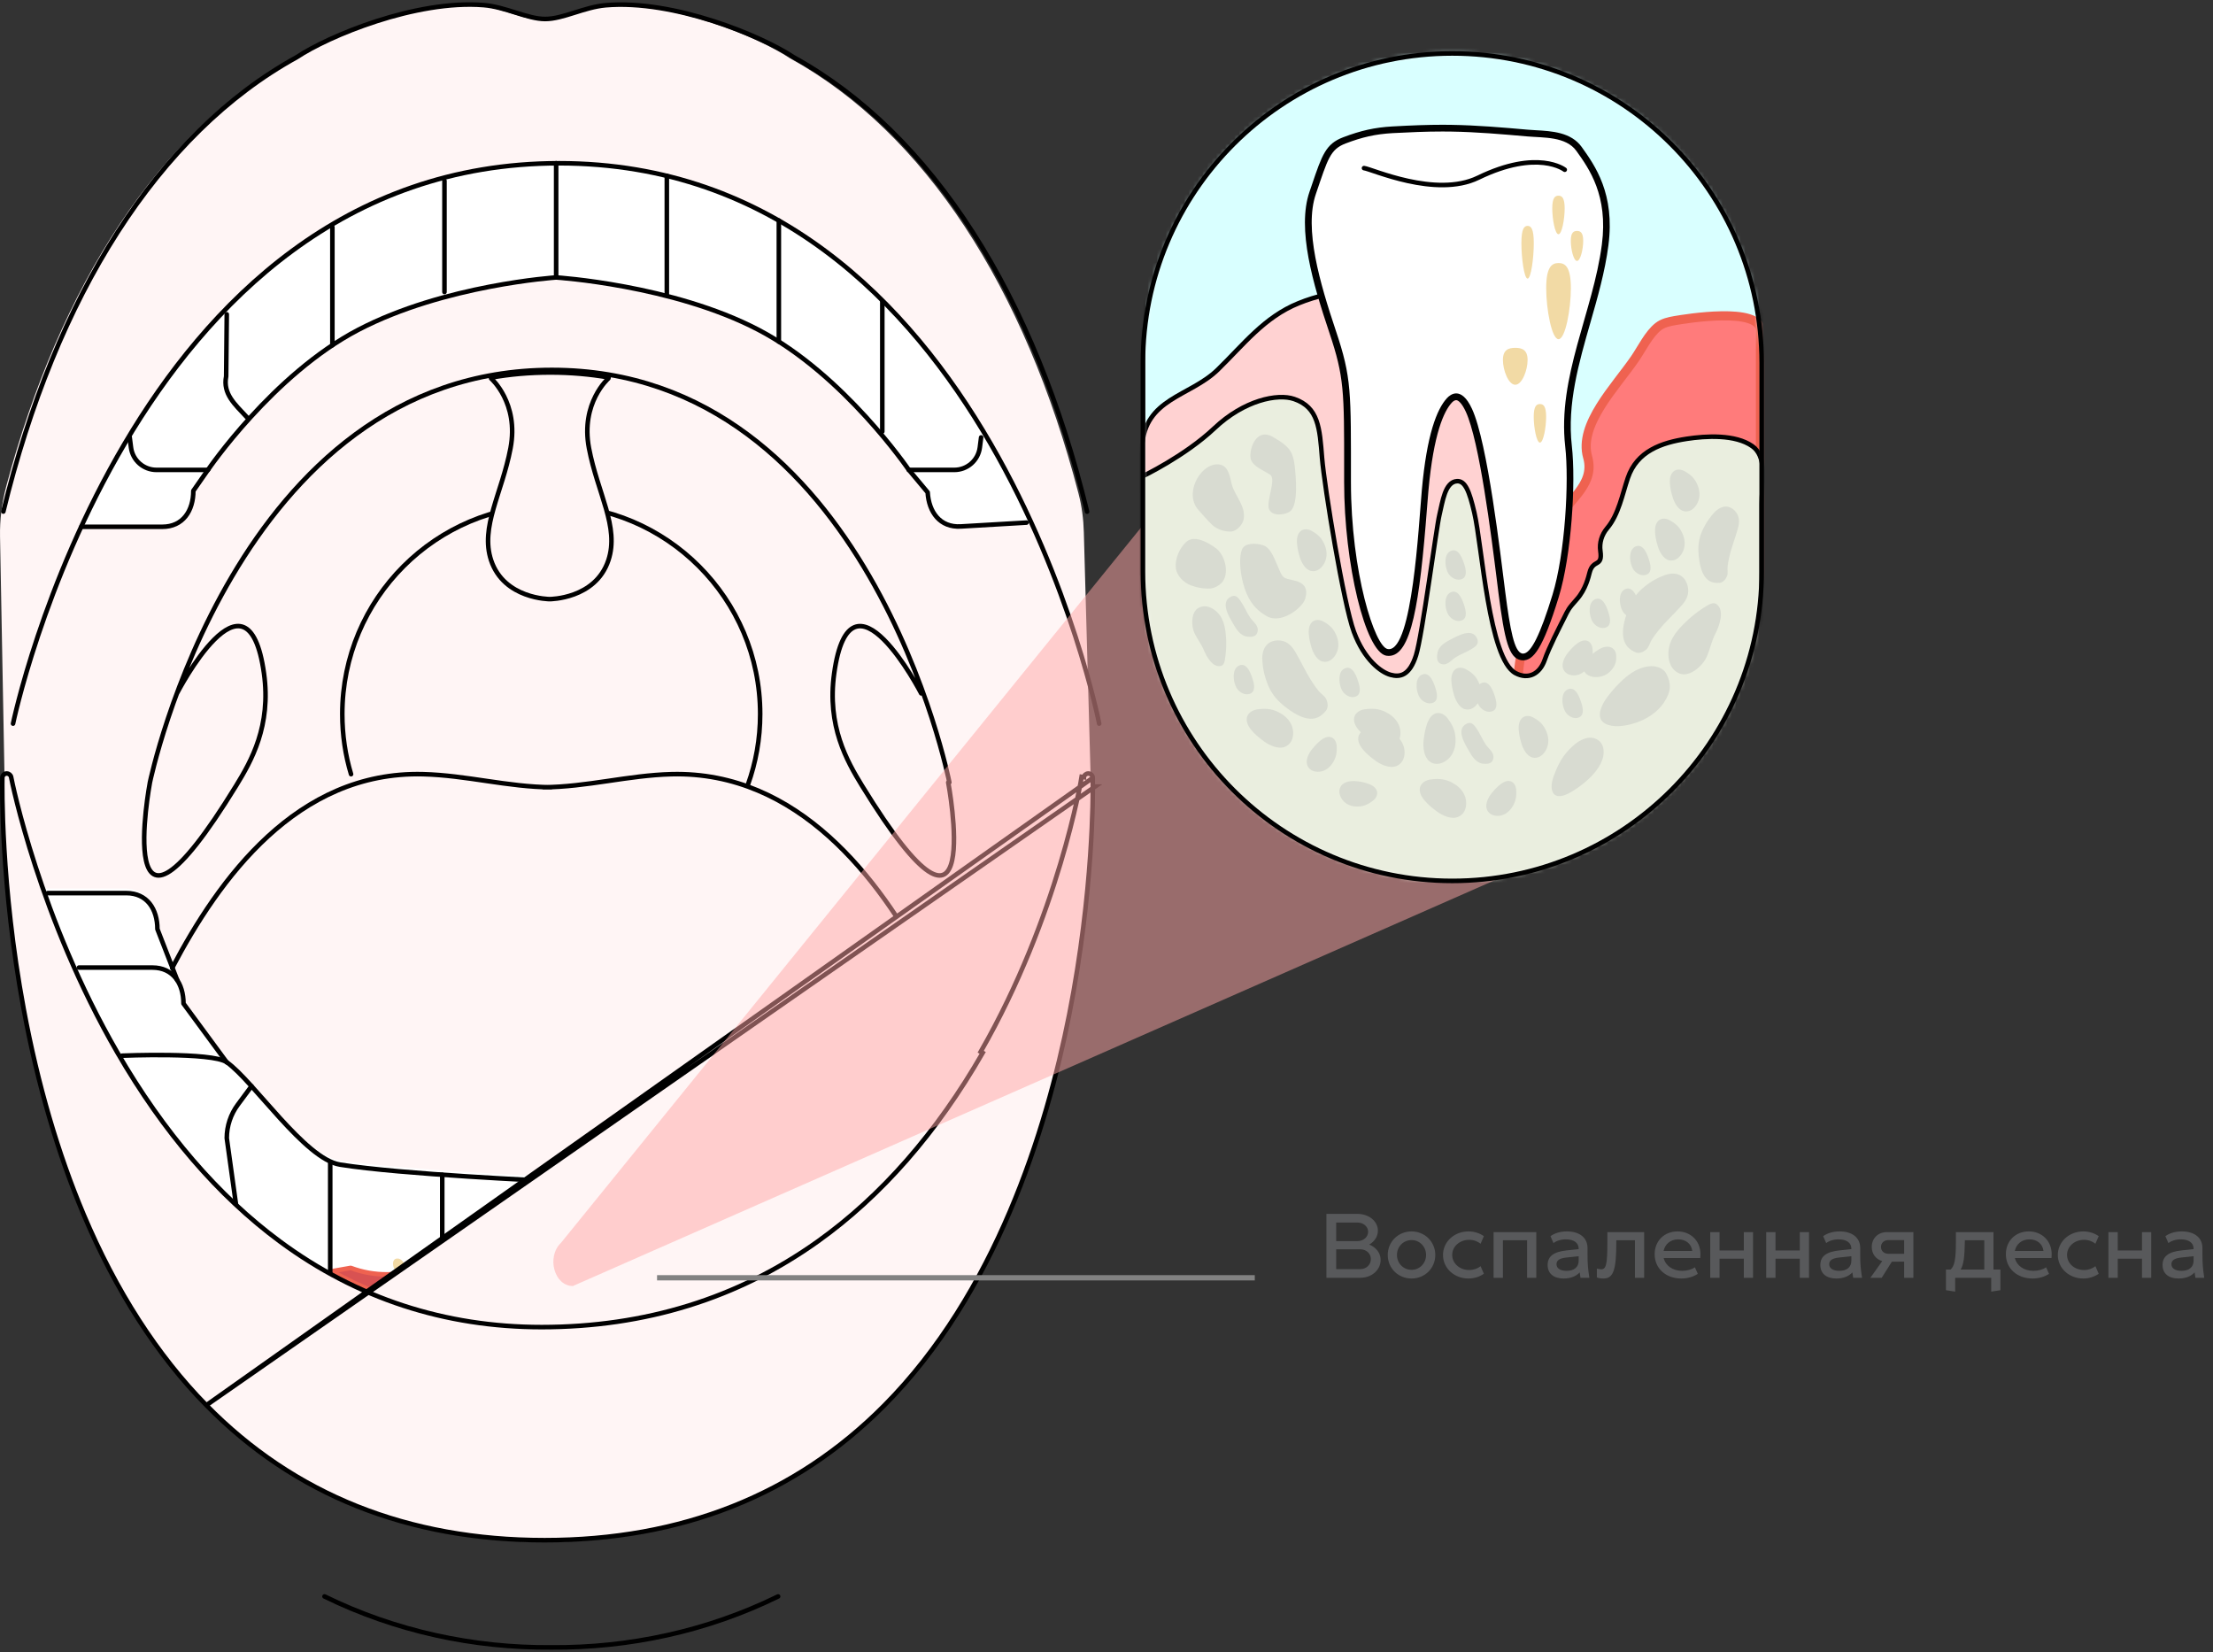 <svg width="485" height="362" viewBox="0 0 485 362" fill="none" xmlns="http://www.w3.org/2000/svg">
<rect x="0" y="0" width="485" height="362" fill="#333333" stroke="none"/>
<path d="M237.532 116.619C237.458 113.768 237.089 110.917 236.365 108.14C224.636 63.043 202.671 29.009 173.069 12.731C166.127 8.093 146.835 0.072 131.916 1.357C127.175 1.771 122.551 4.371 118.652 4.371C114.752 4.371 109.995 1.712 105.18 1.328C90.29 0.131 71.161 8.108 64.248 12.717C34.971 28.817 13.184 62.275 1.352 106.633C0.406 110.208 -0.066 113.901 0.008 117.594L0.982 169.752C0.982 169.752 -3.449 337.865 119.346 337.865C241.668 337.865 239.024 171.687 239.024 171.687L239.009 169.752L237.532 116.619Z" fill="#FFF5F5"/>
<path d="M199.215 102.808L203.322 107.712C203.573 112.055 206.04 115.452 210.574 115.186L224.977 114.344L225.863 113.931C209.703 78.775 178.476 35.583 122.566 35.583C65.962 35.583 34.174 79.853 17.822 115.245L17.852 115.26H35.592C40.142 115.26 42.402 111.73 42.402 107.372L45.593 102.793C45.593 102.793 59.832 81.862 78.548 72.083C97.425 62.216 121.916 60.606 121.916 60.606C121.916 60.606 147.382 62.216 166.26 72.083C184.976 81.877 199.215 102.808 199.215 102.808Z" fill="white"/>
<path d="M144.546 275.397C144.546 275.397 144.398 277.362 139.937 278.588C135.476 279.814 129.139 280.626 123.999 278.691L120.07 277.155V277.421L116.392 278.573C111.281 280.582 105.594 280.612 100.453 278.677L95.815 276.845V277.14C95.815 277.14 95.874 279.371 87.233 281.217C78.547 283.064 71.265 277.967 71.265 277.967L68.399 277.155C35.695 256.948 17.748 219.576 8.885 194.391L10.17 194.716H27.394C31.943 194.716 34.203 198.246 34.203 202.604L38.546 213.786L38.221 213.343C39.359 214.775 39.92 216.74 39.92 218.911L49.389 231.777C55.164 235.81 66.494 252.989 74.204 254.215C87.528 256.357 120.173 257.805 120.173 257.805H120.454C120.454 257.805 153.099 256.357 166.422 254.215C174.133 252.974 187.147 234.126 192.922 230.093L200.722 218.911C200.722 216.74 201.283 214.761 202.42 213.343L202.095 213.786L204.872 202.604C204.872 198.246 207.132 194.716 211.682 194.716H230.53L233.44 192.426C225.375 217.597 207.856 256.431 172.892 277.17L169.066 276.919C169.066 276.919 164.281 280.242 156.422 279.843C148.549 279.445 144.221 276.077 144.221 276.077" fill="white"/>
<path d="M113.821 279.34C110.852 279.34 110.261 274.835 112.004 274.924C113.688 274.894 115.564 279.34 113.821 279.34Z" fill="#F2DAA5"/>
<path d="M135.654 279.119C132.271 279.119 135.196 273.802 136.939 273.89C138.608 273.861 139.745 279.119 135.654 279.119Z" fill="#F2DAA5"/>
<path d="M128.533 279.12C126.864 279.134 126.746 275.25 128.489 275.294C130.158 275.279 130.276 279.164 128.533 279.12Z" fill="#F2DAA5"/>
<path d="M87.838 279.119C86.169 279.134 85.371 275.736 87.114 275.781C88.784 275.766 89.581 279.163 87.838 279.119Z" fill="#F2DAA5"/>
<path d="M152.02 268.794C150.351 268.809 151.06 265.234 152.803 265.278C154.472 265.263 153.763 268.838 152.02 268.794Z" fill="#F2DAA5"/>
<path d="M154.62 277.672C152.95 277.687 153.63 274.393 155.373 274.437C157.042 274.422 156.363 277.716 154.62 277.672Z" fill="#F2DAA5"/>
<path d="M100.778 274.924C99.109 274.939 98.03 271.261 99.773 271.305C101.457 271.29 102.521 274.968 100.778 274.924Z" fill="#F2DAA5"/>
<path d="M169.643 278.366C155.89 285.604 138.49 290.287 119.243 290.287C101.251 290.287 85.844 285.811 72.683 278.573L76.863 277.835C82.004 279.77 87.691 279.725 92.802 277.731L96.465 276.003L101.103 277.835C106.244 279.77 111.931 279.725 117.042 277.731L120.72 276.298L124.649 277.835C129.789 279.77 136.126 278.957 140.587 277.731C145.048 276.505 145.196 274.541 145.196 274.541L149.199 276.505C154.339 278.44 160.026 278.396 165.137 276.402L169.643 278.366Z" fill="#D85252" stroke="#EF6250" stroke-miterlimit="10" stroke-linecap="round" stroke-linejoin="round"/>
<path d="M90.984 283.92C91.368 283.713 91.752 283.521 92.122 283.315C93.303 282.694 94.515 282.059 95.815 281.734C98.68 281.01 101.354 281.705 104.042 282.709C106.76 283.713 109.685 284.526 112.595 283.994C114.663 283.625 116.568 282.591 118.651 282.251C120.055 282.015 121.517 282.133 122.876 282.546C124.22 282.96 125.372 283.802 126.746 284.127C128.799 284.615 130.926 284.053 132.847 283.344C134.161 282.857 135.446 282.31 136.761 281.823C137.736 281.453 138.859 280.863 139.878 280.7C142.522 280.286 145.535 280.863 148.002 281.793C149.287 282.281 150.528 282.916 151.857 283.27C153.187 283.625 154.664 283.684 155.875 283.034" stroke="#EF6250" stroke-width="0.5" stroke-miterlimit="10" stroke-linecap="round" stroke-linejoin="round"/>
<path d="M108.252 287.687C109.685 287.953 111.148 288.012 112.595 287.746C114.663 287.377 116.569 286.343 118.652 286.003C120.055 285.766 121.517 285.885 122.876 286.298C124.22 286.712 125.372 287.554 126.746 287.879C128.799 288.366 130.927 287.805 132.847 287.096" stroke="#EF6250" stroke-width="0.5" stroke-miterlimit="10" stroke-linecap="round" stroke-linejoin="round"/>
<path d="M203.07 212.101C192.789 192.544 174.827 168.939 147.161 169.648C137.707 169.884 128.549 172.469 119.065 172.514H120.823C111.355 172.469 102.182 169.884 92.728 169.648C65.061 168.939 48.015 192.544 37.734 212.101" stroke="black" stroke-miterlimit="10" stroke-linecap="round" stroke-linejoin="round"/>
<path d="M76.937 169.648C75.681 165.482 75.017 161.051 75.017 156.472C75.017 131.183 95.519 110.68 120.808 110.68C146.097 110.68 166.599 131.183 166.599 156.472C166.599 161.907 165.654 167.107 163.911 171.952" stroke="black" stroke-miterlimit="10" stroke-linecap="round" stroke-linejoin="round"/>
<path d="M201.888 151.937C201.888 151.937 186.393 121.936 182.819 147.55C181.208 159.071 185.625 166.797 188.904 172.144C216.364 216.872 207.812 171.45 207.812 171.45H208.063C208.063 171.45 190.337 81.064 120.941 81.064C51.545 81.064 32.859 171.45 32.859 171.45C32.859 171.45 24.306 216.857 51.767 172.144C55.046 166.797 59.462 159.086 57.852 147.55C54.278 121.921 38.782 151.937 38.782 151.937" stroke="black" stroke-miterlimit="10" stroke-linecap="round" stroke-linejoin="round"/>
<path d="M170.529 349.829C154.945 357.466 137.84 361.129 120.823 360.996C103.792 361.129 86.701 357.466 71.117 349.829" stroke="black" stroke-miterlimit="10" stroke-linecap="round" stroke-linejoin="round"/>
<path d="M224.961 212.026H207.855C203.306 212.026 201.046 215.557 201.046 219.914L193.247 231.096" stroke="black" stroke-miterlimit="10" stroke-linecap="round" stroke-linejoin="round"/>
<path d="M230.855 195.705H212.007C207.457 195.705 205.197 199.235 205.197 203.593L202.42 214.774" stroke="black" stroke-miterlimit="10" stroke-linecap="round" stroke-linejoin="round"/>
<path d="M17.304 212.026H33.405C37.955 212.026 40.215 215.557 40.215 219.914L49.683 232.78" stroke="black" stroke-miterlimit="10" stroke-linecap="round" stroke-linejoin="round"/>
<path d="M10.465 195.705H27.689C32.238 195.705 34.498 199.235 34.498 203.593L38.841 214.774" stroke="black" stroke-miterlimit="10" stroke-linecap="round" stroke-linejoin="round"/>
<path d="M26.758 231.333C26.758 231.333 46.434 230.506 49.698 232.766C55.474 236.798 66.804 253.977 74.514 255.203C87.838 257.345 120.483 258.793 120.483 258.793" stroke="black" stroke-miterlimit="10" stroke-linecap="round" stroke-linejoin="round"/>
<path d="M215.02 231.334C215.02 231.334 196.481 228.822 193.232 231.097C187.456 235.13 174.443 253.978 166.732 255.219C153.408 257.361 120.763 258.808 120.763 258.808" stroke="black" stroke-miterlimit="10" stroke-linecap="round" stroke-linejoin="round"/>
<path d="M121.177 259.399V275.559" stroke="black" stroke-miterlimit="10" stroke-linecap="round" stroke-linejoin="round"/>
<path d="M96.923 257.435V276.017" stroke="black" stroke-miterlimit="10" stroke-linecap="round" stroke-linejoin="round"/>
<path d="M72.372 254.716V279.503" stroke="black" stroke-miterlimit="10" stroke-linecap="round" stroke-linejoin="round"/>
<path d="M55.12 238.024L52.121 242.072C50.555 244.184 49.699 246.754 49.699 249.398L51.782 264.362" stroke="black" stroke-miterlimit="10" stroke-linecap="round" stroke-linejoin="round"/>
<path d="M145.653 257.435V274.54" stroke="black" stroke-miterlimit="10" stroke-linecap="round" stroke-linejoin="round"/>
<path d="M170.218 254.716V278.365" stroke="black" stroke-miterlimit="10" stroke-linecap="round" stroke-linejoin="round"/>
<path d="M186.112 238.586C194.591 247.345 189.436 256.371 187.811 266.563" stroke="black" stroke-miterlimit="10" stroke-linecap="round" stroke-linejoin="round"/>
<path d="M238.241 112.113C226.793 64.948 204.4 29.305 173.897 12.524C166.954 7.886 147.663 -0.135 132.744 1.15C128.002 1.564 123.379 4.164 119.479 4.164C115.579 4.164 110.823 1.505 106.007 1.121C91.118 -0.076 71.989 7.901 65.076 12.509C34.573 29.29 12.179 64.918 0.731 112.098" stroke="black" stroke-miterlimit="10" stroke-linecap="round" stroke-linejoin="round"/>
<path d="M2.858 158.569C2.858 158.569 28.25 35.774 122.536 35.774C216.822 35.774 240.899 158.569 240.899 158.569" stroke="black" stroke-miterlimit="10" stroke-linecap="round" stroke-linejoin="round"/>
<path d="M199.186 102.985C199.186 102.985 184.946 82.054 166.231 72.275C147.353 62.408 121.887 60.798 121.887 60.798C121.887 60.798 97.411 62.408 78.518 72.275C59.803 82.054 45.563 102.985 45.563 102.985" stroke="black" stroke-miterlimit="10" stroke-linecap="round" stroke-linejoin="round"/>
<path d="M121.886 60.782V35.76" stroke="black" stroke-miterlimit="10" stroke-linecap="round" stroke-linejoin="round"/>
<path d="M146.141 64.727V38.523" stroke="black" stroke-miterlimit="10" stroke-linecap="round" stroke-linejoin="round"/>
<path d="M170.691 74.859V48.33" stroke="black" stroke-miterlimit="10" stroke-linecap="round" stroke-linejoin="round"/>
<path d="M193.365 94.565V65.982" stroke="black" stroke-miterlimit="10" stroke-linecap="round" stroke-linejoin="round"/>
<path d="M97.41 63.988V39.63" stroke="black" stroke-miterlimit="10" stroke-linecap="round" stroke-linejoin="round"/>
<path d="M72.845 75.643V49.778" stroke="black" stroke-miterlimit="10" stroke-linecap="round" stroke-linejoin="round"/>
<path d="M54.13 91.448C51.456 88.568 48.812 86.323 49.565 82.467L49.698 68.877" stroke="black" stroke-miterlimit="10" stroke-linecap="round" stroke-linejoin="round"/>
<path d="M17.822 115.437H35.562C40.112 115.437 42.372 111.906 42.372 107.549L45.562 102.97" stroke="black" stroke-miterlimit="10" stroke-linecap="round" stroke-linejoin="round"/>
<path d="M224.962 114.52L210.559 115.362C206.025 115.628 203.558 112.231 203.307 107.888L199.2 102.984" stroke="black" stroke-miterlimit="10" stroke-linecap="round" stroke-linejoin="round"/>
<path d="M28.428 95.851L28.708 98.052C29.063 100.858 31.456 102.97 34.292 102.97H45.563" stroke="black" stroke-miterlimit="10" stroke-linecap="round" stroke-linejoin="round"/>
<path d="M215.02 95.851L214.739 98.052C214.385 100.858 211.992 102.97 209.156 102.97H199.185" stroke="black" stroke-miterlimit="10" stroke-linecap="round" stroke-linejoin="round"/>
<path d="M45.22 307.924L45.221 307.924C64.49 327.549 89.407 337.5 119.352 337.5C149.326 337.5 174.377 327.563 193.808 307.966L193.808 307.966C218.15 283.439 229.275 247.879 234.329 222.327C239.695 195.207 239.506 173.345 239.497 172.388C239.497 172.375 239.497 172.365 239.497 172.36L239.497 172.356M45.22 307.924L239.997 172.356H239.497M45.22 307.924C34.461 296.973 25.417 282.918 18.333 266.14C12.686 252.752 8.267 237.625 5.199 221.151C0.116 193.834 0.492 171.753 0.514 170.473C0.515 170.451 0.515 170.435 0.515 170.425L0.515 170.425C0.524 169.95 0.898 169.547 1.39 169.5H1.39H1.39H1.39H1.391H1.391H1.391H1.391H1.392H1.392H1.392H1.392H1.392H1.393H1.393H1.393H1.393H1.394H1.394H1.394H1.394H1.395H1.395H1.395H1.395H1.395H1.396H1.396H1.396H1.396H1.397H1.397H1.397H1.397H1.398H1.398H1.398H1.398H1.398H1.399H1.399H1.399H1.399H1.4H1.4H1.4H1.4H1.4H1.401H1.401H1.401H1.401H1.402H1.402H1.402H1.402H1.402H1.403H1.403H1.403H1.403H1.404H1.404H1.404H1.404H1.404H1.405H1.405H1.405H1.405H1.406H1.406H1.406H1.406H1.406H1.407H1.407H1.407H1.407H1.408H1.408H1.408H1.408H1.408H1.409H1.409H1.409H1.409H1.41H1.41H1.41H1.41H1.41H1.411H1.411H1.411H1.411H1.412H1.412H1.412H1.412H1.412H1.413H1.413H1.413H1.413H1.414H1.414H1.414H1.414H1.414H1.415H1.415H1.415H1.415H1.415H1.416H1.416H1.416H1.416H1.417H1.417H1.417H1.417H1.417H1.418H1.418H1.418H1.418H1.419H1.419H1.419H1.419H1.419H1.42H1.42H1.42H1.42H1.42H1.421H1.421H1.421H1.421H1.422H1.422H1.422H1.422H1.422H1.423H1.423H1.423H1.423H1.423H1.424H1.424H1.424H1.424H1.425H1.425H1.425H1.425H1.425H1.426H1.426H1.426H1.426H1.427H1.427H1.427H1.427H1.427H1.428H1.428H1.428H1.428H1.428H1.429H1.429H1.429H1.429H1.43H1.43H1.43H1.43H1.43H1.431H1.431H1.431H1.431H1.431H1.432H1.432H1.432H1.432H1.433H1.433H1.433H1.433H1.433H1.434H1.434H1.434H1.434H1.434H1.435H1.435H1.435H1.435H1.436H1.436H1.436H1.436H1.436H1.437H1.437H1.437H1.437H1.438H1.438H1.438H1.438H1.438H1.439H1.439H1.439H1.439H1.439H1.44H1.44H1.44H1.44H1.441H1.441H1.441H1.441H1.441H1.442H1.442H1.442H1.442H1.443H1.443H1.443H1.443H1.443H1.444H1.444H1.444H1.444H1.444H1.445H1.445H1.445H1.445H1.446H1.446H1.446H1.446H1.446H1.447H1.447H1.447H1.447H1.448H1.448H1.448H1.448H1.448H1.449H1.449H1.449H1.449H1.45H1.45H1.45H1.45H1.45H1.451H1.451H1.451H1.451H1.452H1.452H1.452H1.452H1.452H1.453H1.453H1.453H1.453H1.454H1.454H1.454H1.454H1.455H1.455H1.455H1.455H1.455H1.456H1.456H1.456H1.456H1.457H1.457H1.457H1.457H1.457H1.458H1.458H1.458H1.458H1.459H1.459H1.459H1.459H1.46H1.46H1.46H1.46H1.46H1.461H1.461H1.461H1.461H1.462H1.462H1.462H1.462H1.463H1.463H1.463H1.463H1.463H1.464H1.464H1.464H1.464H1.465H1.465H1.465H1.465H1.466H1.466H1.466H1.466H1.466H1.467H1.467H1.467H1.467H1.468H1.468H1.468H1.468H1.469H1.469H1.469H1.469H1.47H1.47H1.47H1.47H1.471H1.471H1.471H1.471H1.472H1.472H1.472H1.472H1.472H1.473H1.473H1.473H1.473H1.474H1.474H1.474H1.474H1.475H1.475H1.475H1.475H1.476H1.476H1.476H1.476H1.477H1.477H1.477H1.477H1.478H1.478H1.478H1.478H1.479H1.479H1.479H1.479H1.48H1.48H1.48H1.48H1.481H1.481H1.481H1.481H1.482H1.482H1.482H1.482H1.483H1.483H1.483H1.483H1.484H1.484H1.484H1.484H1.485H1.485H1.485H1.485H1.486H1.486C1.943 169.5 2.351 169.831 2.437 170.277L2.437 170.277C2.62 171.292 8.638 201.144 25.721 230.643L26.154 230.392L25.721 230.643C35.839 248.114 47.826 262.062 61.35 272.048C78.191 284.502 97.491 290.811 118.69 290.811C141.366 290.811 161.723 284.507 179.17 272.068C193.168 262.096 205.334 248.175 215.366 230.714L214.933 230.465C232.025 200.71 237.011 170.532 237.055 170.226L237.549 170.307C237.549 170.306 237.549 170.306 237.549 170.305C237.627 169.838 238.03 169.5 238.512 169.5H238.512H238.512H238.512H238.512H238.512H238.513H238.513H238.513H238.513H238.513H238.514H238.514H238.514H238.514H238.514H238.514H238.515H238.515H238.515H238.515H238.515H238.515H238.516H238.516H238.516H238.516H238.516H238.517H238.517H238.517H238.517H238.517H238.517H238.518H238.518H238.518H238.518H238.518H238.519H238.519H238.519H238.519H238.519H238.519H238.52H238.52H238.52H238.52H238.52H238.521H238.521H238.521H238.521H238.521H238.522H238.522H238.522H238.522H238.522H238.522H238.523H238.523H238.523H238.523H238.523H238.524H238.524H238.524H238.524H238.524H238.525H238.525H238.525H238.525H238.525H238.526H238.526H238.526H238.526H238.526H238.527H238.527H238.527H238.527H238.527H238.528H238.528H238.528H238.528H238.528H238.529H238.529H238.529H238.529H238.529H238.529H238.53H238.53H238.53H238.53H238.53H238.531H238.531H238.531H238.531H238.531H238.532H238.532H238.532H238.532H238.532H238.533H238.533H238.533H238.533H238.533H238.534H238.534H238.534H238.534H238.535H238.535H238.535H238.535H238.535H238.536H238.536H238.536H238.536H238.536H238.537H238.537H238.537H238.537H238.537H238.538H238.538H238.538H238.538H238.538H238.539H238.539H238.539H238.539H238.539H238.54H238.54H238.54H238.54H238.54H238.541H238.541H238.541H238.541H238.542H238.542H238.542H238.542H238.542H238.543H238.543H238.543H238.543H238.543H238.544H238.544H238.544H238.544H238.544H238.545H238.545H238.545H238.545H238.546H238.546H238.546H238.546H238.546H238.547H238.547H238.547H238.547H238.547H238.548H238.548H238.548H238.548H238.548H238.549H238.549H238.549H238.549H238.55H238.55H238.55H238.55H238.55H238.551H238.551H238.551H238.551H238.551H238.552H238.552H238.552H238.552H238.553H238.553H238.553H238.553H238.553H238.554H238.554H238.554H238.554H238.554H238.555H238.555H238.555H238.555H238.556H238.556H238.556H238.556H238.556H238.557H238.557H238.557H238.557H238.557H238.558H238.558H238.558H238.558H238.559H238.559H238.559H238.559H238.559H238.56H238.56H238.56H238.56H238.56H238.561H238.561H238.561H238.561H238.562H238.562H238.562H238.562H238.562H238.563H238.563H238.563H238.563H238.563H238.564H238.564H238.564H238.564H238.565H238.565H238.565H238.565H238.565H238.566H238.566H238.566H238.566H238.567H238.567H238.567H238.567H238.567H238.568H238.568H238.568H238.568H238.568H238.569H238.569H238.569H238.569H238.57H238.57H238.57H238.57H238.57H238.571H238.571H238.571H238.571H238.571H238.572H238.572H238.572H238.572H238.573H238.573H238.573H238.573H238.573H238.574H238.574H238.574H238.574H238.574H238.575H238.575H238.575H238.575H238.576H238.576H238.576H238.576H238.576H238.577H238.577H238.577H238.577H238.577H238.578H238.578H238.578H238.578H238.578H238.579H238.579H238.579H238.579H238.58H238.58H238.58H238.58H238.58H238.581H238.581H238.581H238.581H238.581H238.582H238.582H238.582H238.582H238.583H238.583H238.583H238.583H238.583H238.584H238.584H238.584H238.584H238.584H238.585H238.585H238.585H238.585H238.585H238.586H238.586H238.586H238.586H238.586H238.587H238.587H238.587H238.587H238.588H238.588H238.588H238.588H238.588H238.589H238.589H238.589H238.589H238.589H238.59H238.59H238.59H238.59H238.59H238.591H238.591H238.591H238.591H238.591H238.592H238.592H238.592H238.592H238.592H238.593H238.593H238.593H238.593H238.593H238.594C239.092 169.547 239.472 169.957 239.483 170.452M45.22 307.924L239.483 170.452M239.497 172.356L239.483 170.454M239.497 172.356L239.483 170.454M239.483 170.454C239.483 170.454 239.483 170.453 239.483 170.452M239.483 170.454L239.483 170.452" fill="#FFF5F5" stroke="black"/>
<path d="M133.379 82.703C129.331 82.008 125.092 81.624 120.631 81.624C116.067 81.624 111.739 82.009 107.603 82.747L107.632 82.924C107.632 82.924 113.777 88.286 111.886 98.213C109.996 108.139 105.21 115.481 107.632 122.778C110.468 131.286 120.483 131.286 120.483 131.286C120.483 131.286 130.498 131.286 133.334 122.778C135.772 115.481 130.971 108.139 129.08 98.213C127.19 88.286 133.334 82.924 133.334 82.924L133.379 82.703Z" fill="#FFF5F5" stroke="black" stroke-miterlimit="10" stroke-linecap="round" stroke-linejoin="round"/>
<path d="M125.55 281.807L350.888 182.632C353.68 182.632 355.718 179.353 355.009 176.014L324.994 34.356C324.226 30.708 320.68 29.201 318.273 31.506L122.95 272.339C119.715 275.426 121.473 281.807 125.55 281.807Z" fill="#FFA6A6" fill-opacity="0.5"/>
<path d="M318.288 193.032C280.842 193.032 250.487 162.676 250.487 125.231V79.513C250.487 42.068 280.842 11.712 318.288 11.712C355.733 11.712 386.088 42.068 386.088 79.513V125.231C386.088 162.676 355.733 193.032 318.288 193.032Z" fill="white"/>
<mask id="mask0_2837_532" style="mask-type:luminance" maskUnits="userSpaceOnUse" x="250" y="11" width="137" height="183">
<path d="M318.288 193.032C280.842 193.032 250.487 162.676 250.487 125.231V79.513C250.487 42.068 280.842 11.712 318.288 11.712C355.733 11.712 386.088 42.068 386.088 79.513V125.231C386.088 162.676 355.733 193.032 318.288 193.032Z" fill="white"/>
</mask>
<g mask="url(#mask0_2837_532)">
<path d="M318.288 182.115C280.843 182.115 250.487 151.76 250.487 114.314V68.597C250.487 31.151 280.843 0.796 318.288 0.796C355.734 0.796 386.089 31.151 386.089 68.597V114.314C386.089 151.76 355.734 182.115 318.288 182.115Z" fill="#D9FFFF" stroke="black" stroke-miterlimit="10"/>
<path d="M251.403 127.033C252.23 127.786 255.834 130.755 254.933 130.105C259.069 133.251 263.309 136.265 267.622 139.16C276.618 145.202 285.953 150.711 295.481 155.852C306.249 161.672 317.268 167.019 328.377 172.159H330.592C331.996 172.159 333.606 163.621 334.359 157.683C334.625 155.586 334.787 153.799 334.787 152.838V68.449C326.323 66.234 317.549 65.2 308.864 64.166C300.4 63.161 292.526 63.22 284.579 66.455C277.061 69.513 272.585 75.451 266.868 81.02C260.768 86.943 250.856 87.253 250.28 97.963C250.059 102.01 250.28 106.131 250.28 110.193C250.28 115.437 250.28 120.696 250.28 125.94C250.664 126.324 251.019 126.693 251.403 127.033Z" fill="#FFD2D2" stroke="black" stroke-miterlimit="10"/>
<path d="M366.162 140.003C372.705 135.704 379.16 131.199 385.822 127.093V72.453C385.822 67.121 369.338 69.868 367.063 70.252C365.778 70.474 364.448 70.769 363.414 71.582C361.331 73.221 359.795 76.441 358.303 78.613C354.005 84.861 345.91 93 347.949 100.179C349.751 106.531 343.015 109.928 340.681 114.95C338.288 120.12 337.092 126.029 335.806 131.539C334.388 137.669 332.941 143.814 332.527 150.106C332.306 153.356 331.183 158.009 331.139 162.308C342.941 155.084 354.581 147.595 366.162 140.003Z" fill="#FF7B7B" stroke="#EF6250" stroke-width="2" stroke-miterlimit="10" stroke-linecap="round" stroke-linejoin="round"/>
<path d="M385.01 98.702C384.744 98.347 384.419 98.037 384.035 97.771C380.313 95.142 373.887 95.511 369.648 96.161C364.167 97.003 358.761 98.849 356.767 104.714C355.541 108.318 354.743 112.764 352.232 115.733C351.006 117.195 350.489 118.983 350.74 120.741C351.257 124.389 349.16 122.439 348.377 125.453C348.14 126.383 347.505 129.16 345.585 131.317C343.665 133.459 343.679 133.636 342.793 135.409C341.774 137.432 339.484 141.878 338.539 144.596C337.461 147.713 334.92 148.983 332.143 147.506C326.294 144.39 324.846 119.751 323.118 112.35C322.01 107.579 321.094 105.349 319.321 105.437C316.677 105.585 316.16 109.957 315.466 112.823C314.772 115.674 311.729 139.16 310.34 143.592C308.937 148.023 306.854 148.452 304.757 147.876C302.659 147.3 298.996 144.596 296.721 138.451C294.446 132.307 290.266 106.737 289.734 100.297C289.217 93.871 288.981 89.263 283.619 87.431C279.97 86.175 272.629 87.712 266.159 93.827C259.704 99.942 250.28 104.433 250.28 104.433V198.128C250.28 228.823 280.679 198.453 318.184 198.453C355.689 198.453 386.088 230.212 386.088 199.516C386.088 192.766 386.088 117.181 386.088 110.445C386.088 106.649 387.196 101.508 385.01 98.702Z" fill="#EAEEDF" stroke="black" stroke-miterlimit="10"/>
<path d="M279.024 95.777C283.057 98.155 283.574 99.056 283.943 104.211C284.312 109.366 283.662 111.508 282.569 112.173C281.476 112.852 278.743 113.207 278.108 111.523C277.473 109.839 279.748 104.994 278.389 104.049C277.015 103.088 274.903 102.409 274.194 100.843C273.499 99.263 274.991 93.398 279.024 95.777Z" fill="#D8DBD1"/>
<path d="M277.739 135.083C280.841 136.767 285.494 133.207 286.07 131.139C286.661 129.071 285.981 127.712 283.588 127.195C281.195 126.678 281.195 126.678 280.368 124.876C279.541 123.074 278.64 120.09 276.912 119.514C275.183 118.938 272.805 118.952 272.2 120.385C271.594 121.818 271.638 124.802 272.451 127.845C273.263 130.888 274.637 133.384 277.739 135.083Z" fill="#D8DBD1"/>
<path d="M275.568 138.569C275.583 138.54 275.583 138.495 275.597 138.466C275.922 137.063 274.696 136.354 274.002 135.364C273.219 134.226 272.732 132.912 271.934 131.774C271.388 130.991 270.826 130.223 269.777 130.74C267.34 131.937 269.379 135.142 270.25 136.664C270.93 137.875 271.816 139.293 273.293 139.5C274.179 139.603 275.272 139.603 275.568 138.569Z" fill="#D8DBD1"/>
<path d="M315.776 145.467C315.805 145.482 315.835 145.497 315.879 145.497C317.223 145.91 317.977 144.699 318.996 144.049C320.148 143.311 321.463 142.897 322.615 142.158C323.413 141.641 324.181 141.11 323.752 140.002C322.748 137.432 319.513 139.322 317.977 140.105C316.765 140.726 315.333 141.538 315.037 143.045C314.875 143.975 314.816 145.098 315.776 145.467Z" fill="#D8DBD1"/>
<path d="M327.223 166.413C327.238 166.383 327.238 166.339 327.253 166.309C327.578 164.906 326.352 164.197 325.658 163.207C324.875 162.07 324.387 160.755 323.59 159.618C323.043 158.835 322.482 158.067 321.433 158.584C318.996 159.781 321.034 162.986 321.906 164.507C322.585 165.719 323.471 167.137 324.949 167.343C325.835 167.447 326.928 167.432 327.223 166.413Z" fill="#D8DBD1"/>
<path d="M272.554 113.783C273.101 110.784 270.472 108.569 269.881 105.851C269.452 103.886 268.994 101.597 266.542 101.759C262.894 101.981 259.437 108.273 262.717 111.833C263.691 112.897 264.622 114.034 265.671 115.024C266.72 116.013 268.463 116.575 269.881 116.471C270.989 116.383 272.274 115.024 272.525 113.931C272.525 113.886 272.54 113.842 272.554 113.783Z" fill="#D8DBD1"/>
<path d="M276.646 144.389C276.646 144.389 276.336 140.445 280.043 140.327C281.919 140.327 282.998 141.331 283.928 142.927C285.228 145.142 286.218 147.417 287.651 149.559C288.094 150.224 288.552 150.903 289.069 151.509C289.615 152.144 290.398 152.528 290.708 153.311C291.018 154.094 291.137 155.083 290.575 155.763C289.113 157.58 286.956 158.51 282.953 155.822C278.95 153.134 278.093 150.874 277.37 148.658C276.646 146.457 276.646 144.389 276.646 144.389Z" fill="#D8DBD1"/>
<path d="M375.762 112.246C375.762 112.246 377.978 109.691 380.194 111.907C381.272 113.059 381.287 114.329 380.858 115.865C380.267 118.007 379.44 119.987 378.968 122.158C378.82 122.838 378.672 123.517 378.613 124.211C378.539 124.92 378.761 125.644 378.465 126.309C378.17 126.959 377.638 127.638 376.9 127.712C374.95 127.904 373.133 127.136 372.453 123.044C371.774 118.953 372.645 117.062 373.576 115.289C374.507 113.487 375.762 112.246 375.762 112.246Z" fill="#D8DBD1"/>
<path d="M264.844 119.071C265.449 119.411 265.996 119.78 266.454 120.105C268.389 121.523 269.423 125.275 268.034 127.343C267.783 127.712 267.443 128.008 267.074 128.259C266.276 128.82 265.567 129.012 264.622 128.982C263.396 128.953 262.155 128.702 261.003 128.273C259.408 127.683 257.812 126.117 257.68 124.315C257.532 122.38 258.492 120.193 259.851 118.864C261.18 117.535 263.204 118.17 264.844 119.071Z" fill="#D8DBD1"/>
<path d="M270.93 146.324C271.122 146.088 271.373 145.911 271.683 145.792C273.367 145.172 274.238 147.831 274.593 149.027C274.962 150.253 275.169 151.849 273.574 152.115C272.569 152.277 271.491 151.583 270.989 150.711C270.368 149.633 270.029 147.432 270.93 146.324Z" fill="#D8DBD1"/>
<path d="M348.937 131.804C349.129 131.567 349.38 131.39 349.691 131.272C351.375 130.652 352.246 133.31 352.601 134.507C352.97 135.733 353.177 137.328 351.581 137.594C350.577 137.757 349.513 137.062 348.996 136.191C348.376 135.113 348.036 132.912 348.937 131.804Z" fill="#D8DBD1"/>
<path d="M369.809 128.17C368.642 124.551 365.053 125.969 365.053 125.969C365.053 125.969 363.133 126.56 361.271 127.904C360.341 128.583 359.395 129.307 358.524 130.444C358.036 129.484 357.313 128.672 356.308 129.041C355.998 129.159 355.747 129.337 355.555 129.573C354.654 130.681 354.994 132.882 355.629 133.96C355.821 134.285 356.087 134.58 356.397 134.817C356.338 135.024 356.264 135.23 356.205 135.437C354.846 140.164 356.338 142.025 358.435 142.941C359.233 143.296 360.119 142.897 360.754 142.365C361.39 141.833 361.537 140.947 361.966 140.238C362.379 139.544 362.881 138.908 363.369 138.288C364.949 136.264 366.796 134.654 368.495 132.734C369.721 131.36 370.341 130.016 369.809 128.17Z" fill="#D8DBD1"/>
<path d="M294.091 146.945C294.283 146.708 294.534 146.531 294.844 146.413C296.528 145.792 297.4 148.451 297.754 149.648C298.124 150.874 298.33 152.469 296.735 152.735C295.731 152.897 294.652 152.203 294.15 151.332C293.53 150.253 293.19 148.052 294.091 146.945Z" fill="#D8DBD1"/>
<path d="M342.969 151.538C343.161 151.302 343.413 151.125 343.723 151.007C345.407 150.386 346.278 153.045 346.633 154.242C347.002 155.468 347.209 157.063 345.614 157.329C344.609 157.491 343.546 156.797 343.029 155.925C342.408 154.832 342.054 152.646 342.969 151.538Z" fill="#D8DBD1"/>
<path d="M311.004 148.319C311.196 148.082 311.447 147.905 311.757 147.787C313.441 147.167 314.313 149.825 314.667 151.022C315.037 152.248 315.243 153.843 313.648 154.109C312.644 154.272 311.565 153.577 311.063 152.706C310.443 151.627 310.103 149.427 311.004 148.319Z" fill="#D8DBD1"/>
<path d="M357.815 120.238C358.007 120.002 358.258 119.824 358.568 119.706C360.252 119.086 361.123 121.745 361.478 122.941C361.847 124.167 362.054 125.762 360.459 126.028C359.454 126.191 358.376 125.497 357.874 124.625C357.239 123.547 356.899 121.346 357.815 120.238Z" fill="#D8DBD1"/>
<path d="M317.326 130.268C317.518 130.031 317.77 129.854 318.08 129.736C319.764 129.116 320.635 131.774 320.99 132.971C321.359 134.197 321.566 135.792 319.97 136.058C318.966 136.221 317.888 135.526 317.385 134.655C316.765 133.576 316.425 131.376 317.326 130.268Z" fill="#D8DBD1"/>
<path d="M317.326 121.213C317.518 120.977 317.77 120.799 318.08 120.681C319.764 120.061 320.635 122.72 320.99 123.916C321.359 125.142 321.566 126.737 319.97 127.003C318.966 127.166 317.888 126.472 317.385 125.6C316.765 124.507 316.425 122.321 317.326 121.213Z" fill="#D8DBD1"/>
<path d="M267.665 145.896C268.168 145.733 268.36 145.098 268.448 144.566C268.758 142.72 268.832 140.829 268.64 138.968C268.522 137.801 268.315 136.634 267.798 135.585C266.897 133.754 264.593 132.114 262.643 133.222C260.974 134.167 261.048 137.225 261.786 138.761C262.407 140.061 263.322 141.184 263.869 142.528C264.401 143.872 265.863 146.472 267.665 145.896Z" fill="#D8DBD1"/>
<path d="M376.131 132.35C375.57 131.981 374.832 132.291 374.241 132.646C372.232 133.827 370.385 135.29 368.746 136.974C367.726 138.022 366.781 139.189 366.205 140.548C365.171 142.927 365.452 146.531 368.066 147.58C370.297 148.481 373.148 145.925 374.034 143.946C374.772 142.277 375.112 140.46 375.954 138.835C376.781 137.225 378.111 133.665 376.131 132.35Z" fill="#D8DBD1"/>
<path d="M274.873 160.668C274.031 159.811 273.027 158.599 273.263 157.285C273.455 156.192 274.578 155.571 275.568 155.438C277.621 155.158 279.142 155.35 280.9 156.458C282.348 157.373 283.396 158.806 283.411 160.608C283.426 161.953 282.85 163.149 281.594 163.651C280.161 164.227 278.226 163.341 277.045 162.484C276.498 162.071 275.641 161.436 274.873 160.668Z" fill="#D8DBD1"/>
<path d="M306.721 161.908C306.854 161.494 306.928 161.051 306.928 160.593C306.913 158.791 305.864 157.358 304.417 156.443C302.659 155.335 301.137 155.157 299.084 155.423C298.094 155.556 296.987 156.177 296.78 157.27C296.558 158.511 297.43 159.648 298.242 160.49C297.961 160.771 297.769 161.11 297.696 161.524C297.459 162.839 298.464 164.05 299.306 164.907C300.074 165.675 300.916 166.325 301.462 166.709C302.644 167.565 304.579 168.452 306.012 167.876C307.282 167.373 307.844 166.177 307.829 164.833C307.814 163.71 307.4 162.72 306.721 161.908Z" fill="#D8DBD1"/>
<path d="M312.792 176.044C311.95 175.187 310.945 173.976 311.182 172.661C311.374 171.568 312.496 170.948 313.486 170.815C315.539 170.534 317.061 170.726 318.818 171.834C320.266 172.75 321.315 174.183 321.329 175.985C321.344 177.329 320.768 178.526 319.513 179.028C318.08 179.604 316.145 178.718 314.963 177.861C314.416 177.462 313.56 176.812 312.792 176.044Z" fill="#D8DBD1"/>
<path d="M344.61 173.385C343.339 174.153 341.655 174.966 340.651 174.079C339.809 173.341 339.957 171.598 340.459 170.209C341.493 167.344 342.586 165.394 344.639 163.518C346.338 161.967 348.243 161.184 349.824 161.937C351.02 162.499 351.715 163.769 351.375 165.674C350.991 167.846 349.011 170.047 347.534 171.258C346.855 171.834 345.762 172.706 344.61 173.385Z" fill="#D8DBD1"/>
<path d="M289.025 162.587C289.704 161.982 290.664 161.272 291.654 161.524C292.467 161.73 292.88 162.617 292.939 163.37C293.043 164.951 292.836 166.103 291.92 167.403C291.167 168.466 290.029 169.19 288.67 169.116C287.651 169.057 286.78 168.57 286.469 167.565C286.115 166.442 286.868 164.995 287.577 164.138C287.887 163.754 288.419 163.134 289.025 162.587Z" fill="#D8DBD1"/>
<path d="M299.468 171.613C300.339 171.879 301.432 172.322 301.757 173.312C302.023 174.124 301.536 174.966 300.93 175.424C299.689 176.384 298.641 176.813 297.09 176.724C295.804 176.65 294.608 176.059 293.929 174.848C293.426 173.932 293.352 172.913 294.002 172.1C294.726 171.185 296.307 171.066 297.4 171.199C297.902 171.244 298.685 171.362 299.468 171.613Z" fill="#D8DBD1"/>
<path d="M328.375 172.248C329.055 171.642 330.015 170.933 331.005 171.184C331.817 171.391 332.231 172.277 332.29 173.031C332.393 174.611 332.186 175.764 331.27 177.063C330.517 178.127 329.38 178.851 328.021 178.777C327.002 178.718 326.13 178.23 325.82 177.226C325.465 176.103 326.219 174.656 326.928 173.799C327.238 173.4 327.77 172.78 328.375 172.248Z" fill="#D8DBD1"/>
<path d="M354.181 143.399C354.107 142.734 353.649 141.951 352.748 141.759C351.67 141.523 350.621 142.129 349.883 142.646C349.572 142.853 349.292 143.089 349.041 143.296C349.055 142.956 349.055 142.601 349.026 142.232C348.967 141.464 348.568 140.592 347.741 140.386C346.766 140.135 345.806 140.844 345.111 141.449C344.491 141.996 343.959 142.616 343.649 143.015C342.94 143.872 342.187 145.319 342.541 146.442C342.851 147.432 343.738 147.934 344.742 147.993C345.702 148.052 346.53 147.698 347.209 147.121C347.623 147.89 348.509 148.303 349.558 148.362C351.05 148.451 352.276 147.83 353.088 146.915C354.107 145.777 354.329 144.773 354.181 143.399Z" fill="#D8DBD1"/>
<path d="M286.897 139.559C286.764 138.539 286.705 137.18 287.518 136.353C288.197 135.674 289.231 135.762 289.955 136.161C291.462 136.959 292.363 137.845 292.983 139.485C293.485 140.844 293.471 142.38 292.584 143.68C291.92 144.655 290.945 145.231 289.866 144.965C288.626 144.669 287.784 143.089 287.429 141.907C287.267 141.361 287.03 140.474 286.897 139.559Z" fill="#D8DBD1"/>
<path d="M355.141 149.456C356.53 148.112 358.539 146.428 361.094 146.044C363.206 145.719 364.669 146.62 365.186 147.624C366.264 149.707 366.323 151.45 364.698 153.902C363.369 155.926 360.946 157.772 357.549 158.673C355.008 159.353 352.6 159.338 351.301 158.215C349.838 156.945 350.99 154.404 352.29 152.706C352.896 151.908 353.886 150.652 355.141 149.456Z" fill="#D8DBD1"/>
<path d="M284.313 119.692C284.18 118.672 284.12 117.313 284.933 116.486C285.612 115.807 286.646 115.895 287.37 116.294C288.877 117.092 289.778 117.978 290.398 119.618C290.901 120.977 290.886 122.513 290 123.813C289.335 124.788 288.36 125.364 287.282 125.098C286.041 124.802 285.199 123.222 284.844 122.04C284.682 121.494 284.431 120.622 284.313 119.692Z" fill="#D8DBD1"/>
<path d="M366.043 106.604C365.91 105.585 365.851 104.226 366.663 103.398C367.343 102.719 368.377 102.807 369.1 103.206C370.607 104.004 371.508 104.89 372.129 106.53C372.631 107.889 372.616 109.425 371.73 110.725C371.065 111.7 370.09 112.276 369.012 112.01C367.771 111.715 366.929 110.134 366.575 108.952C366.397 108.406 366.161 107.534 366.043 106.604Z" fill="#D8DBD1"/>
<path d="M312.496 159.442C312.806 158.275 313.353 156.798 314.579 156.34C315.598 155.97 316.676 156.62 317.267 157.418C318.508 159.072 319.084 160.49 318.995 162.573C318.922 164.302 318.212 165.926 316.691 166.842C315.554 167.536 314.254 167.64 313.22 166.783C312.038 165.808 311.846 163.681 311.994 162.219C312.082 161.554 312.215 160.491 312.496 159.442Z" fill="#D8DBD1"/>
<path d="M327.696 152.868C327.341 151.671 326.47 149.027 324.786 149.633C324.579 149.707 324.402 149.825 324.239 149.958V149.943C323.619 148.289 322.718 147.417 321.211 146.619C320.488 146.235 319.439 146.132 318.774 146.812C317.962 147.639 318.021 148.983 318.154 150.017C318.272 150.933 318.523 151.819 318.685 152.366C319.04 153.562 319.882 155.143 321.123 155.423C322.216 155.674 323.176 155.098 323.841 154.138C323.855 154.123 323.855 154.109 323.87 154.094C323.944 154.256 324.018 154.419 324.092 154.552C324.594 155.408 325.658 156.118 326.677 155.955C328.272 155.689 328.065 154.094 327.696 152.868Z" fill="#D8DBD1"/>
<path d="M362.793 117.357C362.66 116.338 362.601 114.979 363.413 114.152C364.093 113.472 365.127 113.561 365.851 113.96C367.357 114.772 368.258 115.644 368.879 117.284C369.381 118.642 369.366 120.179 368.48 121.479C367.815 122.454 366.84 123.03 365.762 122.764C364.521 122.468 363.679 120.888 363.325 119.706C363.147 119.16 362.911 118.288 362.793 117.357Z" fill="#D8DBD1"/>
<path d="M332.91 160.593C332.777 159.574 332.718 158.215 333.531 157.388C334.21 156.709 335.244 156.797 335.968 157.196C337.475 157.994 338.376 158.88 338.996 160.52C339.498 161.878 339.484 163.415 338.597 164.715C337.933 165.69 336.958 166.266 335.879 166C334.639 165.704 333.797 164.124 333.442 162.942C333.28 162.395 333.028 161.509 332.91 160.593Z" fill="#D8DBD1"/>
<path d="M333.798 143.961C333.679 143.961 333.576 143.946 333.473 143.932C331.286 143.518 330.371 139.264 329.159 129.884L328.805 127.018C327.564 117.107 324.994 96.501 321.936 89.898C321.05 87.992 320.075 86.944 319.159 86.944C318.494 86.944 317.933 87.446 317.667 87.756C315.082 90.577 313.295 97.195 312.364 107.432C312.276 108.421 312.172 109.706 312.054 111.198C310.547 130.829 308.73 143.001 304.402 143.001C304.269 143.001 304.122 142.986 303.989 142.957C300.222 142.262 295.362 124.035 295.362 105.629V102.926C295.362 85.599 295.377 82.483 292.083 72.674C288.553 62.128 285.008 50.207 287.725 42.275L288.272 40.679C290.458 34.254 291.197 32.097 294.683 30.768C298.494 29.32 301.433 28.67 305.185 28.463C309.587 28.212 312.97 28.094 316.16 28.094C316.81 28.094 317.446 28.094 318.096 28.109C323.709 28.198 329.366 28.7 334.846 29.172C335.422 29.217 336.028 29.261 336.648 29.291C339.928 29.468 343.99 29.704 346.117 32.659C348.968 36.647 353.266 42.659 351.833 53.678C351.095 59.35 349.47 65.037 347.889 70.518C345.364 79.336 342.749 88.465 343.798 97.742C344.728 105.866 343.724 121.642 340.976 130.578C337.328 142.351 335.378 143.961 333.798 143.961Z" fill="white"/>
<path d="M316.146 28.818C316.781 28.818 317.416 28.818 318.051 28.833C323.62 28.921 329.189 29.409 334.743 29.896C338.303 30.206 343.192 29.881 345.482 33.072C348.274 36.972 352.469 42.836 351.065 53.575C349.145 68.332 341.301 82.601 343.03 97.815C343.901 105.467 343.03 121.243 340.238 130.357C337.549 139.131 335.511 143.223 333.798 143.223C333.738 143.223 333.665 143.223 333.606 143.208C331.862 142.883 330.947 137.92 329.898 129.781C328.849 121.642 326.043 97.018 322.601 89.588C321.39 86.973 320.164 86.205 319.144 86.205C318.258 86.205 317.519 86.796 317.106 87.254C314.89 89.676 312.704 95.23 311.611 107.358C310.902 115.26 309.558 142.248 304.388 142.248C304.299 142.248 304.196 142.233 304.107 142.218C301.3 141.701 296.071 125.467 296.071 105.615C296.071 85.762 296.249 82.837 292.748 72.423C289.262 62.009 285.761 50.133 288.39 42.496C291.005 34.845 291.492 32.732 294.919 31.433C298.494 30.073 301.36 29.394 305.2 29.172C308.849 28.98 312.497 28.818 316.146 28.818ZM316.146 27.341C312.94 27.341 309.528 27.459 305.111 27.71C301.286 27.932 298.287 28.596 294.387 30.073C290.562 31.521 289.734 33.958 287.533 40.443L286.987 42.038C284.195 50.192 287.77 62.261 291.345 72.911C294.594 82.601 294.594 85.703 294.579 102.926V105.629C294.579 123.636 299.247 142.839 303.812 143.681C303.989 143.71 304.181 143.725 304.358 143.725C309.307 143.725 311.123 132.321 312.748 111.257C312.866 109.765 312.97 108.465 313.058 107.476C314.196 94.935 316.471 90.09 318.169 88.243C318.421 87.963 318.805 87.682 319.13 87.682C319.587 87.682 320.385 88.347 321.242 90.208C324.24 96.693 326.811 117.24 328.051 127.107C328.184 128.2 328.303 129.175 328.406 129.973C329.75 140.386 330.696 144.168 333.31 144.655C333.458 144.685 333.62 144.7 333.783 144.7C335.998 144.7 338.081 142.366 341.626 130.785C344.389 121.76 345.408 105.851 344.477 97.653C343.429 88.524 346.028 79.469 348.539 70.725C350.12 65.215 351.76 59.498 352.498 53.767C353.975 42.452 349.559 36.292 346.649 32.215C344.33 28.966 340.061 28.729 336.619 28.537C335.998 28.508 335.408 28.463 334.832 28.419C329.337 27.932 323.664 27.444 318.036 27.356C317.431 27.356 316.781 27.341 316.146 27.341Z" fill="black"/>
<path d="M298.937 36.839C300.577 37.001 314.639 43.471 323.975 38.937C337.047 32.585 342.926 37.193 342.926 37.193" stroke="black" stroke-miterlimit="10" stroke-linecap="round" stroke-linejoin="round"/>
<path d="M344.271 63.146C344.271 67.755 343.059 74.328 341.567 74.328C340.076 74.328 338.864 67.755 338.864 63.146C338.864 58.538 340.076 57.637 341.567 57.637C343.059 57.637 344.271 58.538 344.271 63.146Z" fill="#F2DAA5"/>
<path d="M336.146 53.309C336.146 56.499 335.541 61.049 334.787 61.049C334.034 61.049 333.428 56.499 333.428 53.309C333.428 50.118 334.034 49.498 334.787 49.498C335.541 49.498 336.146 50.118 336.146 53.309Z" fill="#F2DAA5"/>
<path d="M346.974 52.777C346.974 54.594 346.368 57.179 345.615 57.179C344.862 57.179 344.256 54.594 344.256 52.777C344.256 50.96 344.862 50.605 345.615 50.605C346.368 50.605 346.974 50.96 346.974 52.777Z" fill="#F2DAA5"/>
<path d="M334.787 78.892C334.787 81.123 333.576 84.314 332.084 84.314C330.592 84.314 329.381 81.123 329.381 78.892C329.381 76.662 330.592 76.219 332.084 76.219C333.576 76.219 334.787 76.662 334.787 78.892Z" fill="#F2DAA5"/>
<path d="M338.85 91.33C338.85 93.664 338.244 96.988 337.491 96.988C336.737 96.988 336.132 93.664 336.132 91.33C336.132 88.996 336.737 88.539 337.491 88.539C338.244 88.539 338.85 88.996 338.85 91.33Z" fill="#F2DAA5"/>
<path d="M342.912 45.672C342.912 48.006 342.306 51.33 341.553 51.33C340.799 51.33 340.194 48.006 340.194 45.672C340.194 43.338 340.799 42.88 341.553 42.88C342.306 42.88 342.912 43.338 342.912 45.672Z" fill="#F2DAA5"/>
</g>
<path d="M318.288 193.032C280.842 193.032 250.487 162.676 250.487 125.231V79.513C250.487 42.068 280.842 11.712 318.288 11.712C355.733 11.712 386.088 42.068 386.088 79.513V125.231C386.088 162.676 355.733 193.032 318.288 193.032Z" stroke="black" stroke-miterlimit="10"/>
<path d="M290.7 280V266H297.52C300.02 266 301.98 267.62 301.98 269.68C301.98 270.94 301.24 272.06 300.08 272.72C301.58 273.32 302.58 274.58 302.58 276.08C302.58 278.28 300.64 280 298.14 280H290.7ZM292.84 271.96H297.52C298.82 271.96 299.84 271.06 299.84 269.92C299.84 268.8 298.82 267.9 297.52 267.9H292.84V271.96ZM292.84 278.1H298.14C299.44 278.1 300.44 277.14 300.44 275.9C300.44 274.7 299.44 273.76 298.14 273.76H292.84V278.1ZM304.137 275C304.137 272.12 306.417 269.84 309.357 269.84C312.277 269.84 314.557 272.12 314.557 275C314.557 277.9 312.277 280.16 309.357 280.16C306.417 280.16 304.137 277.9 304.137 275ZM306.157 275C306.157 276.82 307.557 278.26 309.357 278.26C311.137 278.26 312.537 276.82 312.537 275C312.537 273.18 311.137 271.74 309.357 271.74C307.557 271.74 306.157 273.18 306.157 275ZM325.206 279.12C324.266 279.78 323.086 280.16 321.826 280.16C318.706 280.16 316.246 277.9 316.246 275C316.246 272.12 318.706 269.84 321.826 269.84C323.086 269.84 324.266 270.22 325.206 270.88L324.486 272.54C323.846 272.02 322.966 271.68 321.986 271.68C319.906 271.68 318.266 273.14 318.266 274.98C318.266 276.86 319.906 278.3 321.986 278.3C322.966 278.3 323.846 277.98 324.486 277.46L325.206 279.12ZM327.335 280V270H336.695V280H334.675V271.78H329.375V280H327.335ZM343.401 269.84C346.201 269.84 347.921 271.24 347.921 273.48V275C347.921 276.94 348.021 278.04 348.321 280H346.381C346.301 279.58 346.261 279.18 346.201 278.82C345.441 279.66 344.221 280.16 342.701 280.16C340.481 280.16 339.181 279.06 339.181 277.2C339.181 275.32 340.461 274.3 343.381 274L345.981 273.72V273.6C345.981 272.34 344.901 271.58 343.201 271.58C342.081 271.58 341.101 271.9 340.461 272.4L339.801 270.88C340.721 270.22 341.941 269.84 343.401 269.84ZM345.981 275.28L343.301 275.56C341.801 275.72 341.121 276.18 341.121 277.02C341.121 277.92 341.941 278.48 343.341 278.48C345.001 278.48 345.981 277.66 345.981 276.24V275.28ZM358.311 280V271.78H354.231V272.14C354.231 278.36 353.591 280.16 351.391 280.16C350.831 280.16 350.271 280.06 349.971 279.92V277.98C350.251 278.06 350.631 278.14 350.931 278.14C352.011 278.14 352.271 277.02 352.271 272.14V270H360.331V280H358.311ZM367.653 269.84C370.533 269.84 372.673 271.92 372.673 274.84C372.673 275.1 372.653 275.36 372.633 275.68H364.613C365.013 277.36 366.593 278.48 368.673 278.48C369.753 278.48 370.773 278.18 371.453 277.7L372.093 279.14C371.113 279.78 369.853 280.16 368.473 280.16C365.073 280.16 362.633 277.94 362.633 274.84C362.633 271.94 364.733 269.84 367.653 269.84ZM364.593 274.12H370.873C370.693 272.56 369.453 271.58 367.793 271.58C366.133 271.58 364.893 272.62 364.593 274.12ZM374.815 280V270H376.855V274.02H382.175V270H384.195V280H382.175V275.82H376.855V280H374.815ZM387.081 280V270H389.121V274.02H394.441V270H396.461V280H394.441V275.82H389.121V280H387.081ZM403.166 269.84C405.966 269.84 407.686 271.24 407.686 273.48V275C407.686 276.94 407.786 278.04 408.086 280H406.146C406.066 279.58 406.026 279.18 405.966 278.82C405.206 279.66 403.986 280.16 402.466 280.16C400.246 280.16 398.946 279.06 398.946 277.2C398.946 275.32 400.226 274.3 403.146 274L405.746 273.72V273.6C405.746 272.34 404.666 271.58 402.966 271.58C401.846 271.58 400.866 271.9 400.226 272.4L399.566 270.88C400.486 270.22 401.706 269.84 403.166 269.84ZM405.746 275.28L403.066 275.56C401.566 275.72 400.886 276.18 400.886 277.02C400.886 277.92 401.706 278.48 403.106 278.48C404.766 278.48 405.746 277.66 405.746 276.24V275.28ZM410.214 273.24C410.214 271.36 411.594 270 413.494 270H419.334V280H417.314V276.46L414.614 276.48L412.394 280H409.914L412.514 276.34C411.134 275.96 410.214 274.78 410.214 273.24ZM417.314 274.74V271.74H413.854C412.914 271.74 412.234 272.36 412.234 273.24C412.234 274.12 412.914 274.74 413.854 274.74H417.314ZM428.653 272.22V270H436.893V278.2H438.413V282.72L436.393 283.04V280H428.493V283.04L426.473 282.72V278.2H427.493C428.333 277.44 428.653 276 428.653 272.22ZM429.693 278.2H434.873V271.78H430.613V272.1C430.553 275.38 430.373 277.06 429.693 278.2ZM444.626 269.84C447.506 269.84 449.646 271.92 449.646 274.84C449.646 275.1 449.626 275.36 449.606 275.68H441.586C441.986 277.36 443.566 278.48 445.646 278.48C446.726 278.48 447.746 278.18 448.426 277.7L449.066 279.14C448.086 279.78 446.826 280.16 445.446 280.16C442.046 280.16 439.606 277.94 439.606 274.84C439.606 271.94 441.706 269.84 444.626 269.84ZM441.566 274.12H447.846C447.666 272.56 446.426 271.58 444.766 271.58C443.106 271.58 441.866 272.62 441.566 274.12ZM459.952 279.12C459.012 279.78 457.832 280.16 456.572 280.16C453.452 280.16 450.992 277.9 450.992 275C450.992 272.12 453.452 269.84 456.572 269.84C457.832 269.84 459.012 270.22 459.952 270.88L459.232 272.54C458.592 272.02 457.712 271.68 456.732 271.68C454.652 271.68 453.012 273.14 453.012 274.98C453.012 276.86 454.652 278.3 456.732 278.3C457.712 278.3 458.592 277.98 459.232 277.46L459.952 279.12ZM462.081 280V270H464.121V274.02H469.441V270H471.461V280H469.441V275.82H464.121V280H462.081ZM478.166 269.84C480.966 269.84 482.686 271.24 482.686 273.48V275C482.686 276.94 482.786 278.04 483.086 280H481.146C481.066 279.58 481.026 279.18 480.966 278.82C480.206 279.66 478.986 280.16 477.466 280.16C475.246 280.16 473.946 279.06 473.946 277.2C473.946 275.32 475.226 274.3 478.146 274L480.746 273.72V273.6C480.746 272.34 479.666 271.58 477.966 271.58C476.846 271.58 475.866 271.9 475.226 272.4L474.566 270.88C475.486 270.22 476.706 269.84 478.166 269.84ZM480.746 275.28L478.066 275.56C476.566 275.72 475.886 276.18 475.886 277.02C475.886 277.92 476.706 278.48 478.106 278.48C479.766 278.48 480.746 277.66 480.746 276.24V275.28Z" fill="#58595B"/>
<path d="M275 280H144" stroke="#828282" stroke-width="1.156"/>
</svg>
